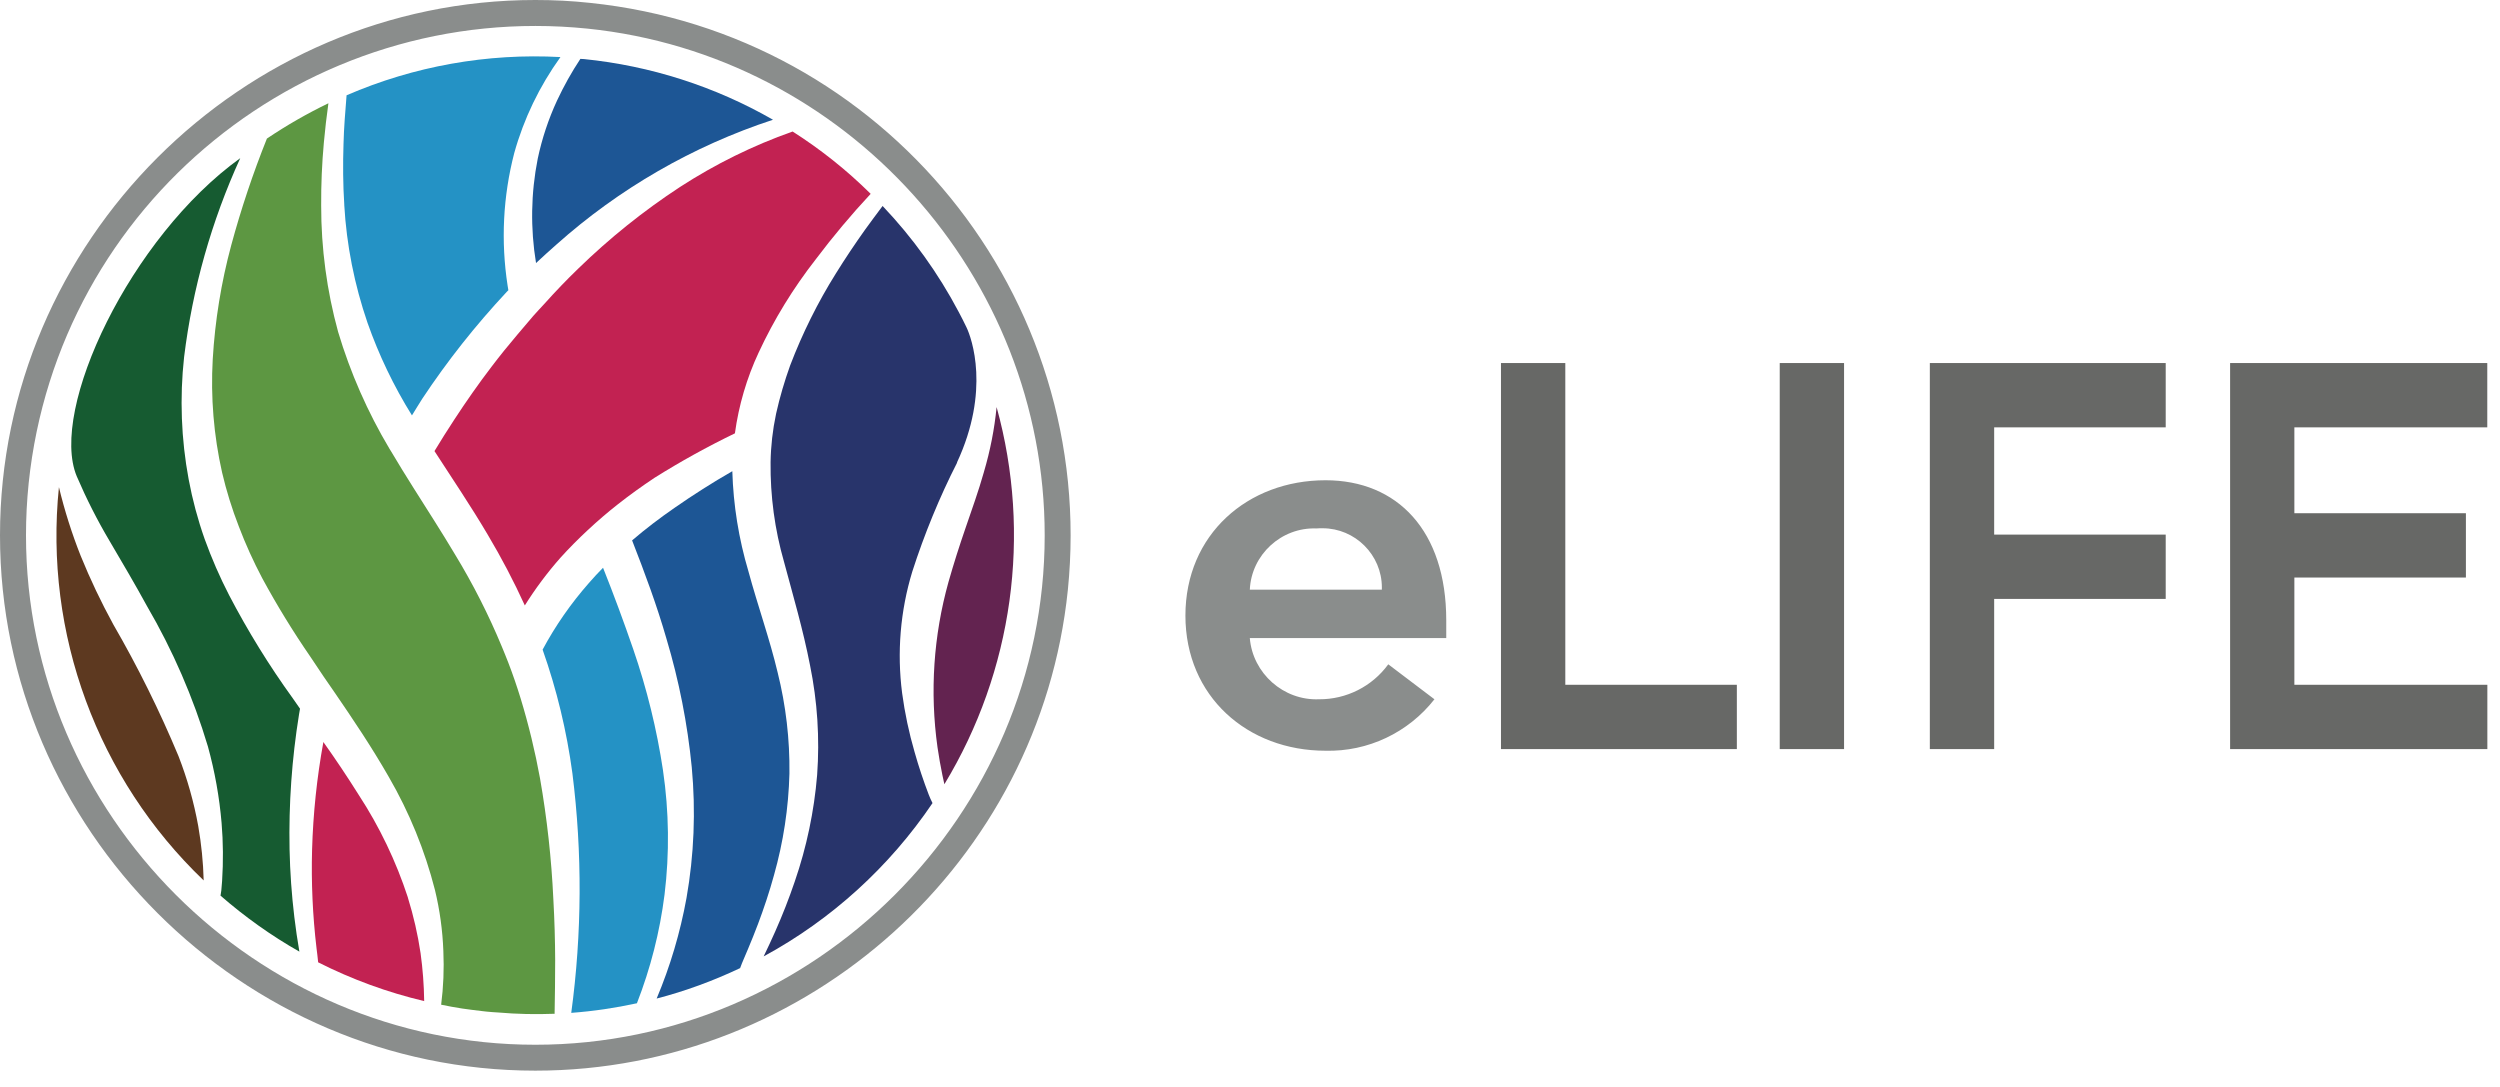 <?xml version="1.0" encoding="UTF-8" standalone="no"?>
<!DOCTYPE svg PUBLIC "-//W3C//DTD SVG 1.1//EN" "http://www.w3.org/Graphics/SVG/1.1/DTD/svg11.dtd">
<svg width="100%" height="100%" viewBox="0 0 138 60" version="1.1" xmlns="http://www.w3.org/2000/svg" xmlns:xlink="http://www.w3.org/1999/xlink" xml:space="preserve" xmlns:serif="http://www.serif.com/" style="fill-rule:evenodd;clip-rule:evenodd;stroke-linejoin:round;stroke-miterlimit:2;">
    <g transform="matrix(1,0,0,1,-200.501,-1312)">
        <g transform="matrix(1,0,0,1,0.5,0)">
            <path d="M236.6,1354.53C236.258,1352.26 235.708,1350.02 234.957,1347.84C234.438,1346.33 233.882,1344.83 233.289,1343.34C233.023,1343.61 232.761,1343.89 232.51,1344.18C231.517,1345.31 230.659,1346.54 229.953,1347.86C230.734,1350.07 231.285,1352.36 231.598,1354.69C232.149,1359.08 232.128,1363.52 231.534,1367.91C232.754,1367.82 233.964,1367.64 235.159,1367.38C235.911,1365.45 236.423,1363.44 236.684,1361.38C236.961,1359.11 236.933,1356.8 236.599,1354.53" style="fill:rgb(36,146,197);"/>
        </g>
        <g transform="matrix(1,0,0,1,0.5,0)">
            <path d="M241.83,1363.04C242.169,1362.14 242.473,1361.23 242.725,1360.31C243.242,1358.48 243.529,1356.6 243.578,1354.7C243.601,1352.82 243.382,1350.94 242.927,1349.12C242.491,1347.28 241.836,1345.46 241.315,1343.54C240.779,1341.74 240.48,1339.88 240.425,1338.01C239.327,1338.64 238.259,1339.32 237.225,1340.04C236.417,1340.6 235.639,1341.19 234.893,1341.83C235.587,1343.61 236.259,1345.41 236.793,1347.27C237.484,1349.58 237.951,1351.95 238.186,1354.35C238.411,1356.76 238.314,1359.19 237.896,1361.57C237.549,1363.48 236.997,1365.34 236.248,1367.12C237.833,1366.71 239.375,1366.14 240.855,1365.44C240.983,1365.08 241.149,1364.74 241.293,1364.38C241.48,1363.94 241.658,1363.49 241.829,1363.04" style="fill:rgb(29,86,149);"/>
        </g>
        <g transform="matrix(1,0,0,1,0.5,0)">
            <path d="M254.312,1338.06C254.012,1339.12 253.643,1340.14 253.301,1341.14C252.958,1342.13 252.644,1343.12 252.359,1344.12C251.53,1347.09 251.323,1350.19 251.751,1353.25C251.827,1353.77 251.919,1354.29 252.024,1354.8C252.057,1354.96 252.095,1355.13 252.131,1355.29C255.916,1349.04 256.96,1341.51 255.014,1334.47C254.894,1335.69 254.66,1336.88 254.314,1338.05" style="fill:rgb(99,35,80);"/>
        </g>
        <g transform="matrix(1,0,0,1,0.5,0)">
            <path d="M219.004,1323.31C219.131,1325.53 219.564,1327.71 220.288,1329.82C220.915,1331.6 221.738,1333.32 222.741,1334.93C222.928,1334.63 223.11,1334.32 223.304,1334.02C224.695,1331.92 226.257,1329.95 227.974,1328.11C228.002,1328.08 228.033,1328.05 228.063,1328.02L228.02,1327.76C227.643,1325.32 227.768,1322.84 228.387,1320.45C228.916,1318.55 229.78,1316.76 230.938,1315.15C226.894,1314.93 222.853,1315.65 219.132,1317.26C219.061,1318.15 218.985,1319.05 218.963,1319.94C218.926,1321.07 218.933,1322.19 219.006,1323.31" style="fill:rgb(36,146,197);"/>
        </g>
        <g transform="matrix(1,0,0,1,0.5,0)">
            <path d="M229.684,1320.76C229.307,1322.66 229.275,1324.61 229.59,1326.52C229.957,1326.18 230.324,1325.84 230.703,1325.51C234.176,1322.41 238.25,1320.06 242.67,1318.61C239.463,1316.77 235.906,1315.63 232.23,1315.26L232.038,1315.25C231.554,1315.98 231.124,1316.75 230.75,1317.55C230.273,1318.58 229.916,1319.66 229.684,1320.76" style="fill:rgb(29,86,149);"/>
        </g>
        <g transform="matrix(1,0,0,1,0.5,0)">
            <path d="M222.516,1361.54C221.862,1359.54 220.948,1357.63 219.797,1355.87C219.176,1354.88 218.527,1353.91 217.851,1352.96C217.494,1354.92 217.286,1356.9 217.228,1358.9C217.178,1360.71 217.259,1362.53 217.473,1364.34C217.504,1364.59 217.538,1364.85 217.563,1365.12C219.422,1366.06 221.387,1366.78 223.416,1367.26C223.404,1366.37 223.337,1365.49 223.216,1364.61C223.061,1363.57 222.827,1362.55 222.516,1361.55M243.754,1319.26C241.569,1320.03 239.483,1321.06 237.539,1322.32C235.524,1323.64 233.641,1325.15 231.917,1326.83C231.274,1327.45 230.652,1328.1 230.052,1328.77C229.852,1328.99 229.638,1329.21 229.437,1329.44C229.137,1329.79 228.845,1330.13 228.553,1330.48C228.069,1331.05 227.599,1331.63 227.144,1332.23C226.417,1333.18 225.727,1334.17 225.073,1335.17C224.698,1335.74 224.335,1336.32 223.984,1336.9C224.959,1338.41 225.984,1339.92 226.927,1341.52C227.677,1342.78 228.36,1344.08 228.971,1345.42C229.554,1344.49 230.211,1343.61 230.935,1342.79C231.414,1342.26 231.921,1341.75 232.447,1341.26C232.973,1340.77 233.54,1340.28 234.115,1339.83C234.764,1339.32 235.433,1338.84 236.122,1338.38C237.556,1337.48 239.041,1336.66 240.568,1335.92C240.778,1334.38 241.22,1332.87 241.879,1331.46C242.729,1329.63 243.785,1327.91 245.026,1326.32C245.976,1325.06 246.989,1323.85 248.062,1322.7C246.751,1321.4 245.307,1320.25 243.754,1319.26" style="fill:rgb(194,34,82);"/>
        </g>
        <g transform="matrix(1,0,0,1,0.5,0)">
            <path d="M252.826,1337.53C254.672,1333.56 253.643,1330.67 253.347,1330.06C253.21,1329.78 253.074,1329.5 252.927,1329.23C251.799,1327.09 250.383,1325.12 248.72,1323.37C248.393,1323.81 248.068,1324.24 247.752,1324.68C247.19,1325.47 246.654,1326.27 246.145,1327.09C245.142,1328.69 244.295,1330.4 243.618,1332.17C243.305,1333.04 243.047,1333.92 242.845,1334.82L242.837,1334.86C242.651,1335.74 242.55,1336.63 242.537,1337.52C242.517,1339.38 242.767,1341.23 243.278,1343.01C243.77,1344.85 244.334,1346.76 244.716,1348.73C245.122,1350.72 245.254,1352.75 245.107,1354.78C244.942,1356.78 244.527,1358.76 243.872,1360.66C243.553,1361.6 243.192,1362.52 242.788,1363.43C242.588,1363.88 242.379,1364.33 242.161,1364.78L242.161,1364.79C245.9,1362.76 249.096,1359.85 251.476,1356.33C251.397,1356.18 251.328,1356.02 251.269,1355.87C250.974,1355.1 250.714,1354.32 250.488,1353.52C250.177,1352.45 249.946,1351.36 249.798,1350.26C249.508,1348.01 249.698,1345.72 250.36,1343.55C251.027,1341.48 251.855,1339.46 252.837,1337.53" style="fill:rgb(40,52,107);"/>
        </g>
        <g transform="matrix(1,0,0,1,0.5,0)">
            <path d="M230.647,1365.05C230.643,1363.92 230.61,1362.79 230.547,1361.66C230.444,1359.42 230.198,1357.18 229.811,1354.97C229.539,1353.48 229.181,1352 228.739,1350.55C228.533,1349.88 228.304,1349.21 228.052,1348.56C227.945,1348.27 227.824,1348 227.709,1347.71C226.976,1345.94 226.107,1344.23 225.109,1342.59C224.383,1341.37 223.601,1340.16 222.825,1338.93C222.4,1338.26 221.985,1337.58 221.58,1336.9L221.505,1336.78C220.295,1334.75 219.341,1332.58 218.665,1330.32C218.041,1328.05 217.727,1325.7 217.73,1323.35C217.723,1322.19 217.772,1321.03 217.878,1319.87C217.947,1319.14 218.026,1318.42 218.129,1317.7C216.951,1318.27 215.816,1318.92 214.734,1319.65C213.965,1321.57 213.309,1323.53 212.767,1325.53C212.212,1327.59 211.869,1329.7 211.744,1331.83C211.625,1333.93 211.799,1336.03 212.26,1338.08C212.497,1339.09 212.806,1340.09 213.184,1341.06C213.555,1342.04 213.988,1342.99 214.478,1343.92C215.286,1345.41 216.174,1346.86 217.139,1348.26L217.868,1349.35L218.448,1350.19C219.485,1351.7 220.525,1353.25 221.459,1354.88C222.594,1356.84 223.453,1358.94 224.011,1361.13C224.277,1362.23 224.432,1363.36 224.474,1364.49C224.519,1365.48 224.478,1366.48 224.353,1367.46C224.736,1367.54 225.12,1367.61 225.508,1367.67C225.868,1367.72 226.23,1367.77 226.592,1367.81C226.68,1367.82 226.768,1367.83 226.855,1367.84C227.074,1367.86 227.291,1367.88 227.507,1367.89C228.541,1367.98 229.579,1368 230.615,1367.96C230.633,1366.99 230.646,1366.02 230.646,1365.05" style="fill:rgb(93,151,66);"/>
        </g>
        <g transform="matrix(1,0,0,1,0.5,0)">
            <path d="M210.944,1357.6C210.705,1356.28 210.341,1354.99 209.855,1353.74C208.813,1351.24 207.61,1348.81 206.255,1346.47C205.583,1345.24 204.982,1343.98 204.454,1342.68C203.966,1341.45 203.565,1340.18 203.254,1338.89C202.426,1346.97 205.378,1354.99 211.244,1360.6C211.218,1359.59 211.117,1358.59 210.944,1357.6" style="fill:rgb(93,57,32);"/>
        </g>
        <g transform="matrix(1,0,0,1,0.5,0)">
            <path d="M232.58,1312.16C231.574,1312.05 230.562,1312 229.551,1312C213.34,1312 200.001,1325.34 200.001,1341.55C200.001,1357.76 213.34,1371.1 229.551,1371.1C244.622,1371.1 257.4,1359.57 258.945,1344.58C260.599,1328.35 248.805,1313.85 232.58,1312.16ZM232.433,1313.58C246.697,1315.05 257.668,1327.21 257.668,1341.55C257.668,1356.98 244.976,1369.67 229.552,1369.67C214.128,1369.67 201.436,1356.98 201.436,1341.55C201.436,1340.59 201.485,1339.63 201.584,1338.67C203.191,1323.23 216.992,1312.01 232.433,1313.58L232.433,1313.58ZM276.278,1344.55C276.28,1344.51 276.28,1344.47 276.28,1344.43C276.28,1342.63 274.804,1341.16 273.009,1341.16C272.893,1341.16 272.777,1341.16 272.661,1341.17C270.73,1341.1 269.076,1342.62 268.991,1344.55L276.278,1344.55ZM268.99,1347.22C269.151,1349.17 270.85,1350.68 272.811,1350.6C274.32,1350.61 275.746,1349.89 276.634,1348.67L279.182,1350.6C277.742,1352.44 275.509,1353.5 273.169,1353.44C268.869,1353.44 265.436,1350.45 265.436,1345.98C265.436,1341.5 268.873,1338.51 273.17,1338.51C277.139,1338.51 279.834,1341.3 279.834,1346.24L279.834,1347.22L268.99,1347.22L268.99,1347.22Z" style="fill:rgb(138,141,140);"/>
        </g>
        <g transform="matrix(1,0,0,1,0.5,0)">
            <path d="M282.855,1332.04L286.406,1332.04L286.406,1349.8L295.875,1349.8L295.875,1353.35L282.855,1353.35L282.855,1332.04ZM298.242,1353.35L301.793,1353.35L301.793,1332.04L298.242,1332.04L298.242,1353.35ZM306.528,1332.04L319.548,1332.04L319.548,1335.59L310.079,1335.59L310.079,1341.51L319.548,1341.51L319.548,1345.06L310.079,1345.06L310.079,1353.35L306.528,1353.35L306.528,1332.04ZM323.099,1332.04L337.299,1332.04L337.299,1335.59L326.65,1335.59L326.65,1340.33L336.119,1340.33L336.119,1343.88L326.65,1343.88L326.65,1349.8L337.303,1349.8L337.303,1353.35L323.103,1353.35L323.103,1332.04L323.099,1332.04Z" style="fill:rgb(103,104,102);"/>
        </g>
        <g transform="matrix(1,0,0,1,0.5,0)">
            <path d="M216.527,1364.53C216.418,1363.9 216.325,1363.26 216.248,1362.62C216.1,1361.39 216.012,1360.14 215.985,1358.89C215.935,1356.39 216.11,1353.89 216.51,1351.42L216.562,1351.12C216.425,1350.92 216.287,1350.73 216.151,1350.53C214.85,1348.73 213.68,1346.83 212.651,1344.86C212.135,1343.86 211.682,1342.82 211.296,1341.75C210.919,1340.68 210.624,1339.58 210.415,1338.46C210.001,1336.24 209.916,1333.96 210.163,1331.71C210.629,1327.91 211.674,1324.21 213.263,1320.73C207.201,1325.09 202.7,1334.61 204.237,1338.29C204.769,1339.53 205.382,1340.74 206.072,1341.9C206.759,1343.07 207.451,1344.24 208.117,1345.46C209.54,1347.9 210.668,1350.5 211.479,1353.21C211.859,1354.59 212.111,1356 212.233,1357.43C212.321,1358.49 212.33,1359.56 212.261,1360.63L212.218,1361.15C212.207,1361.25 212.192,1361.35 212.174,1361.44C213.517,1362.61 214.975,1363.65 216.526,1364.53C216.526,1364.52 216.526,1364.51 216.526,1364.53" style="fill:rgb(22,91,49);"/>
        </g>
    </g>
</svg>
